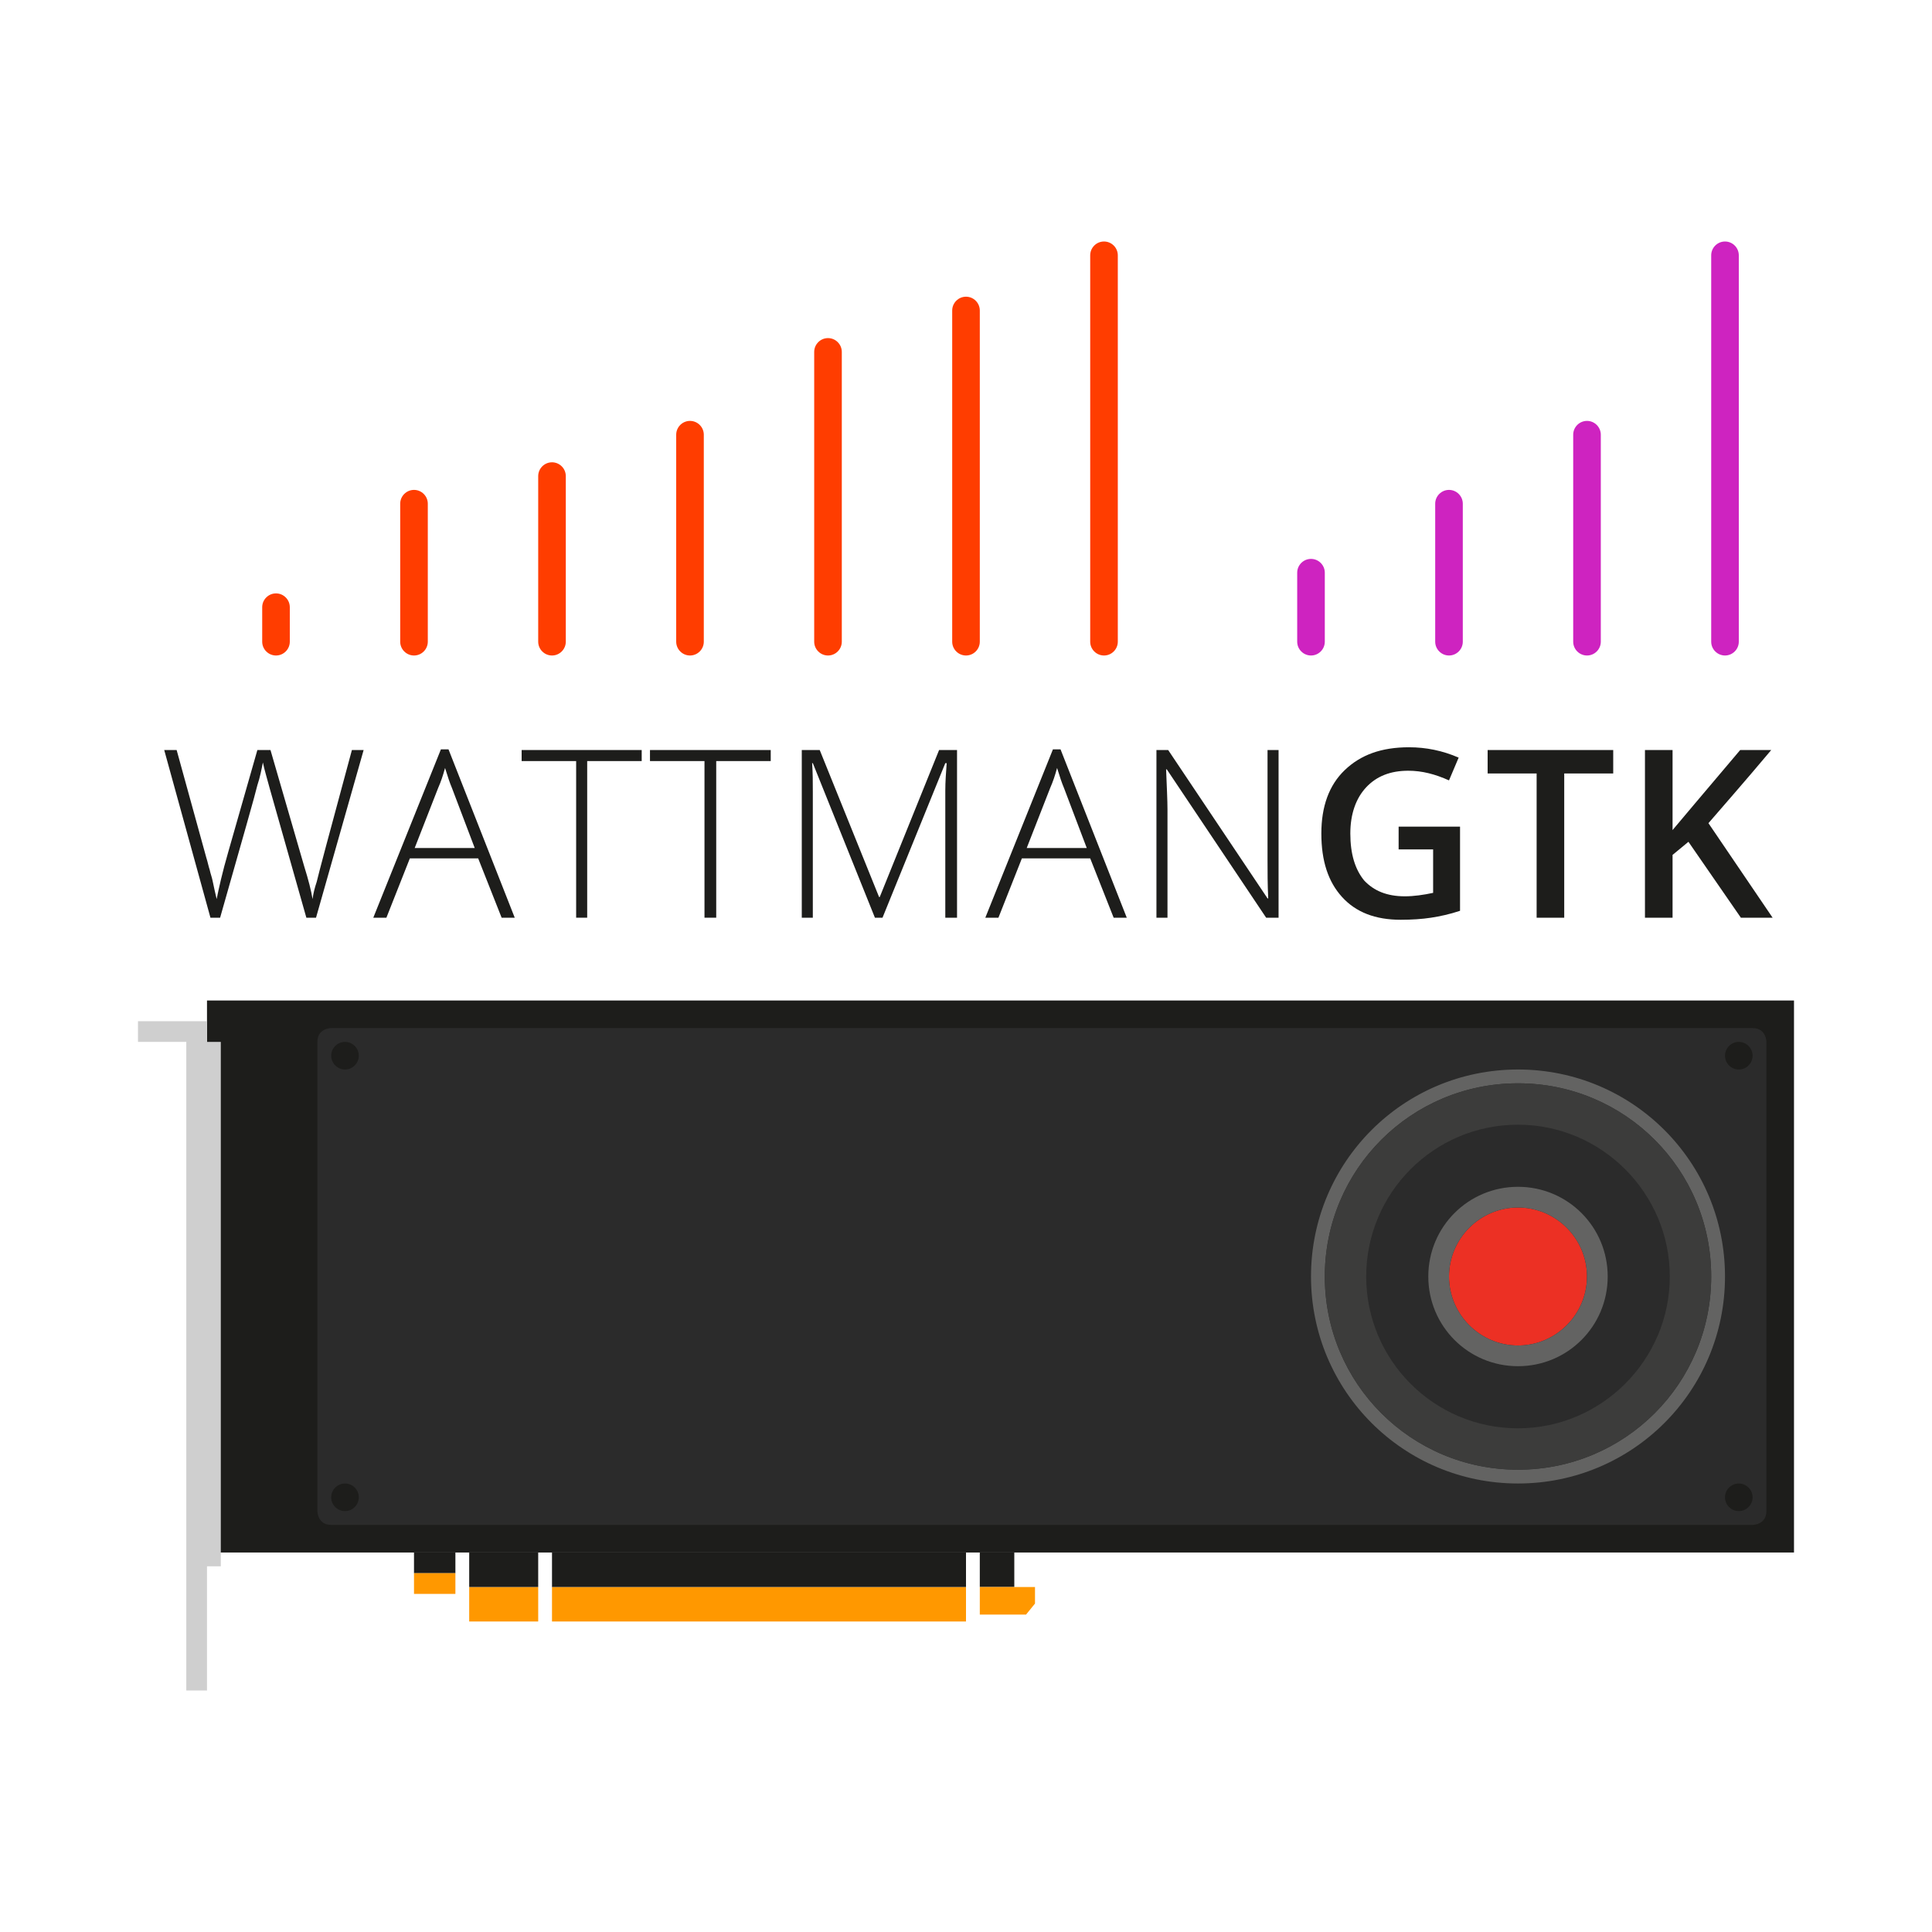 <?xml version="1.0" encoding="utf-8"?>
<!-- Generator: Adobe Illustrator 22.0.1, SVG Export Plug-In . SVG Version: 6.00 Build 0)  -->
<svg version="1.1" id="Layer_1" xmlns="http://www.w3.org/2000/svg" xmlns:xlink="http://www.w3.org/1999/xlink" x="0px" y="0px"
	 viewBox="0 0 280 280" style="enable-background:new 0 0 280 280;" xml:space="preserve">
<style type="text/css">
	.st0{fill:#1D1D1B;}
	.st1{fill:#FF9800;}
	.st2{fill:#2B2B2B;}
	.st3{fill:#636362;}
	.st4{fill:#EC3024;}
	.st5{fill:#CFCFCF;}
	.st6{fill:#3C3C3B;}
	.st7{fill:#CE23C0;}
	.st8{fill:#FF3D00;}
</style>
<g>
	<path class="st0" d="M45.8,133h-1.4l-5.3-18.7c-0.4-1.5-0.8-2.8-1-3.8c-0.2,1-0.4,2.1-0.8,3.3c-0.3,1.3-2.1,7.6-5.4,19.2h-1.4
		l-6.7-24.3h1.8l4.3,15.6c0.2,0.6,0.3,1.2,0.5,1.8c0.1,0.5,0.3,1,0.4,1.5c0.1,0.5,0.2,0.9,0.3,1.4c0.1,0.4,0.2,0.9,0.3,1.3
		c0.3-1.5,0.8-3.8,1.7-6.9l4.2-14.7h1.9l4.9,16.9c0.6,1.9,1,3.5,1.2,4.7c0.1-0.8,0.3-1.6,0.6-2.5c0.2-0.9,1.9-7.3,5.1-19.1h1.7
		L45.8,133z"/>
	<path class="st0" d="M69.3,124.4h-9.9l-3.4,8.6h-1.9l9.8-24.4H65l9.6,24.4h-1.9L69.3,124.4z M60.1,122.9h8.7l-3.3-8.7
		c-0.3-0.7-0.6-1.6-1-2.9c-0.3,1.1-0.6,2-1,2.9L60.1,122.9z"/>
	<path class="st0" d="M85.2,133h-1.7v-22.7h-7.9v-1.6H93v1.6h-7.9V133z"/>
	<path class="st0" d="M103.8,133h-1.7v-22.7h-7.9v-1.6h17.5v1.6h-7.9V133z"/>
	<path class="st0" d="M126.8,133l-9-22.4h-0.1c0.1,1.4,0.1,2.8,0.1,4.2V133h-1.6v-24.3h2.6l8.6,21.3h0.1l8.6-21.3h2.6V133h-1.7
		v-18.4c0-1.3,0.1-2.6,0.2-4H137l-9.1,22.4H126.8z"/>
	<path class="st0" d="M158,124.4h-9.9l-3.4,8.6h-1.9l9.8-24.4h1.1l9.6,24.4h-1.9L158,124.4z M148.8,122.9h8.7l-3.3-8.7
		c-0.3-0.7-0.6-1.6-1-2.9c-0.3,1.1-0.6,2-1,2.9L148.8,122.9z"/>
	<path class="st0" d="M185.2,133h-1.7l-14.4-21.5H169c0.1,2.6,0.2,4.5,0.2,5.8V133h-1.6v-24.3h1.7l14.4,21.5h0.1
		c-0.1-2-0.1-3.9-0.1-5.7v-15.8h1.6V133z"/>
</g>
<g>
	<path class="st0" d="M202.7,119.8h8.9V132c-1.5,0.5-2.9,0.8-4.2,1c-1.3,0.2-2.8,0.3-4.4,0.3c-3.7,0-6.5-1.1-8.5-3.3s-3-5.2-3-9.2
		c0-3.9,1.1-7,3.4-9.2s5.3-3.3,9.3-3.3c2.5,0,4.9,0.5,7.2,1.5l-1.4,3.3c-2-0.9-3.9-1.4-5.9-1.4c-2.6,0-4.6,0.8-6.1,2.4
		s-2.3,3.9-2.3,6.7c0,3,0.7,5.2,2,6.8c1.4,1.5,3.3,2.3,5.9,2.3c1.3,0,2.7-0.2,4.1-0.5v-6.3h-5V119.8z"/>
	<path class="st0" d="M226.7,133h-4v-20.9h-7.1v-3.4h18.2v3.4h-7.1V133z"/>
	<path class="st0" d="M256.9,133h-4.6l-7.6-11l-2.3,1.9v9.1h-4v-24.3h4v11.6c1.1-1.3,2.2-2.6,3.2-3.8l6.6-7.8h4.5
		c-4.2,5-7.3,8.5-9.1,10.6L256.9,133z"/>
</g>
<rect x="30" y="145" class="st0" width="230" height="80"/>
<rect x="68" y="230" class="st1" width="10" height="5"/>
<rect x="68" y="225" class="st0" width="10" height="5"/>
<rect x="142" y="225" class="st0" width="5" height="5"/>
<rect x="60" y="225" class="st0" width="6" height="3"/>
<rect x="60" y="228" class="st1" width="6" height="3"/>
<polygon class="st1" points="150,232.4 150,230 142,230 142,234 148.7,234 "/>
<rect x="80" y="230" class="st1" width="60" height="5"/>
<rect x="80" y="225" class="st0" width="60" height="5"/>
<g>
	<path class="st2" d="M48,149c0,0-2,0-2,2v68c0,0,0,2,2,2h206c0,0,2,0,2-2v-68c0,0,0-2-2-2H48z"/>
	<path class="st3" d="M248,185c0,15.5-12.5,28-28,28s-28-12.5-28-28s12.5-28,28-28S248,169.5,248,185 M250,185c0-16.6-13.4-30-30-30
		c-16.6,0-30,13.4-30,30s13.4,30,30,30C236.6,215,250,201.6,250,185"/>
	<path class="st4" d="M220,195c5.5,0,10-4.5,10-10c0-5.5-4.5-10-10-10c-5.5,0-10,4.5-10,10C210,190.5,214.5,195,220,195"/>
</g>
<polygon class="st5" points="32,151 30,151 30,148 20,148 20,151 27,151 27,245 30,245 30,227 32,227 "/>
<g>
	<path class="st6" d="M242,185c0,12.1-9.9,22-22,22c-12.2,0-22-9.9-22-22c0-12.1,9.8-22,22-22C232.1,163,242,172.9,242,185 M248,185
		c0-15.5-12.5-28-28-28s-28,12.5-28,28s12.5,28,28,28S248,200.5,248,185"/>
	<path class="st0" d="M252,155c1.1,0,2-0.9,2-2c0-1.1-0.9-2-2-2c-1.1,0-2,0.9-2,2C250,154.1,250.9,155,252,155"/>
	<path class="st0" d="M50,155c1.1,0,2-0.9,2-2c0-1.1-0.9-2-2-2c-1.1,0-2,0.9-2,2C48,154.1,48.9,155,50,155"/>
	<path class="st0" d="M252,219c1.1,0,2-0.9,2-2c0-1.1-0.9-2-2-2c-1.1,0-2,0.9-2,2C250,218.1,250.9,219,252,219"/>
	<path class="st0" d="M50,219c1.1,0,2-0.9,2-2c0-1.1-0.9-2-2-2c-1.1,0-2,0.9-2,2C48,218.1,48.9,219,50,219"/>
	<path class="st3" d="M230,185c0,5.5-4.5,10-10,10c-5.5,0-10-4.5-10-10c0-5.5,4.5-10,10-10C225.5,175,230,179.5,230,185 M233,185
		c0-7.2-5.8-13-13-13c-7.2,0-13,5.8-13,13s5.8,13,13,13C227.2,198,233,192.2,233,185"/>
	<path class="st7" d="M252,93L252,93V37c0-1.1-0.9-2-2-2c-1.1,0-2,0.9-2,2v56c0,1.1,0.9,2,2,2C251.1,95,252,94.1,252,93z"/>
	<path class="st7" d="M232,93V63c0-1.1-0.9-2-2-2c-1.1,0-2,0.9-2,2v30c0,1.1,0.9,2,2,2C231.1,95,232,94.1,232,93"/>
	<path class="st7" d="M212,93V73c0-1.1-0.9-2-2-2c-1.1,0-2,0.9-2,2v20c0,1.1,0.9,2,2,2C211.1,95,212,94.1,212,93"/>
	<path class="st7" d="M192,93V83c0-1.1-0.9-2-2-2c-1.1,0-2,0.9-2,2v10c0,1.1,0.9,2,2,2C191.1,95,192,94.1,192,93"/>
	<path class="st8" d="M162,93L162,93V37c0-1.1-0.9-2-2-2c-1.1,0-2,0.9-2,2v56c0,1.1,0.9,2,2,2C161.1,95,162,94.1,162,93z"/>
	<path class="st8" d="M142,93V45c0-1.1-0.9-2-2-2c-1.1,0-2,0.9-2,2v48c0,1.1,0.9,2,2,2C141.1,95,142,94.1,142,93"/>
	<path class="st8" d="M122,93V51c0-1.1-0.9-2-2-2c-1.1,0-2,0.9-2,2v42c0,1.1,0.9,2,2,2C121.1,95,122,94.1,122,93"/>
	<path class="st8" d="M102,93V63c0-1.1-0.9-2-2-2c-1.1,0-2,0.9-2,2v30c0,1.1,0.9,2,2,2C101.1,95,102,94.1,102,93"/>
	<path class="st8" d="M82,93V69c0-1.1-0.9-2-2-2c-1.1,0-2,0.9-2,2v24c0,1.1,0.9,2,2,2C81.1,95,82,94.1,82,93"/>
	<path class="st8" d="M62,93V73c0-1.1-0.9-2-2-2c-1.1,0-2,0.9-2,2v20c0,1.1,0.9,2,2,2C61.1,95,62,94.1,62,93"/>
	<path class="st8" d="M42,93v-5c0-1.1-0.9-2-2-2c-1.1,0-2,0.9-2,2v5c0,1.1,0.9,2,2,2C41.1,95,42,94.1,42,93"/>
</g>
</svg>
